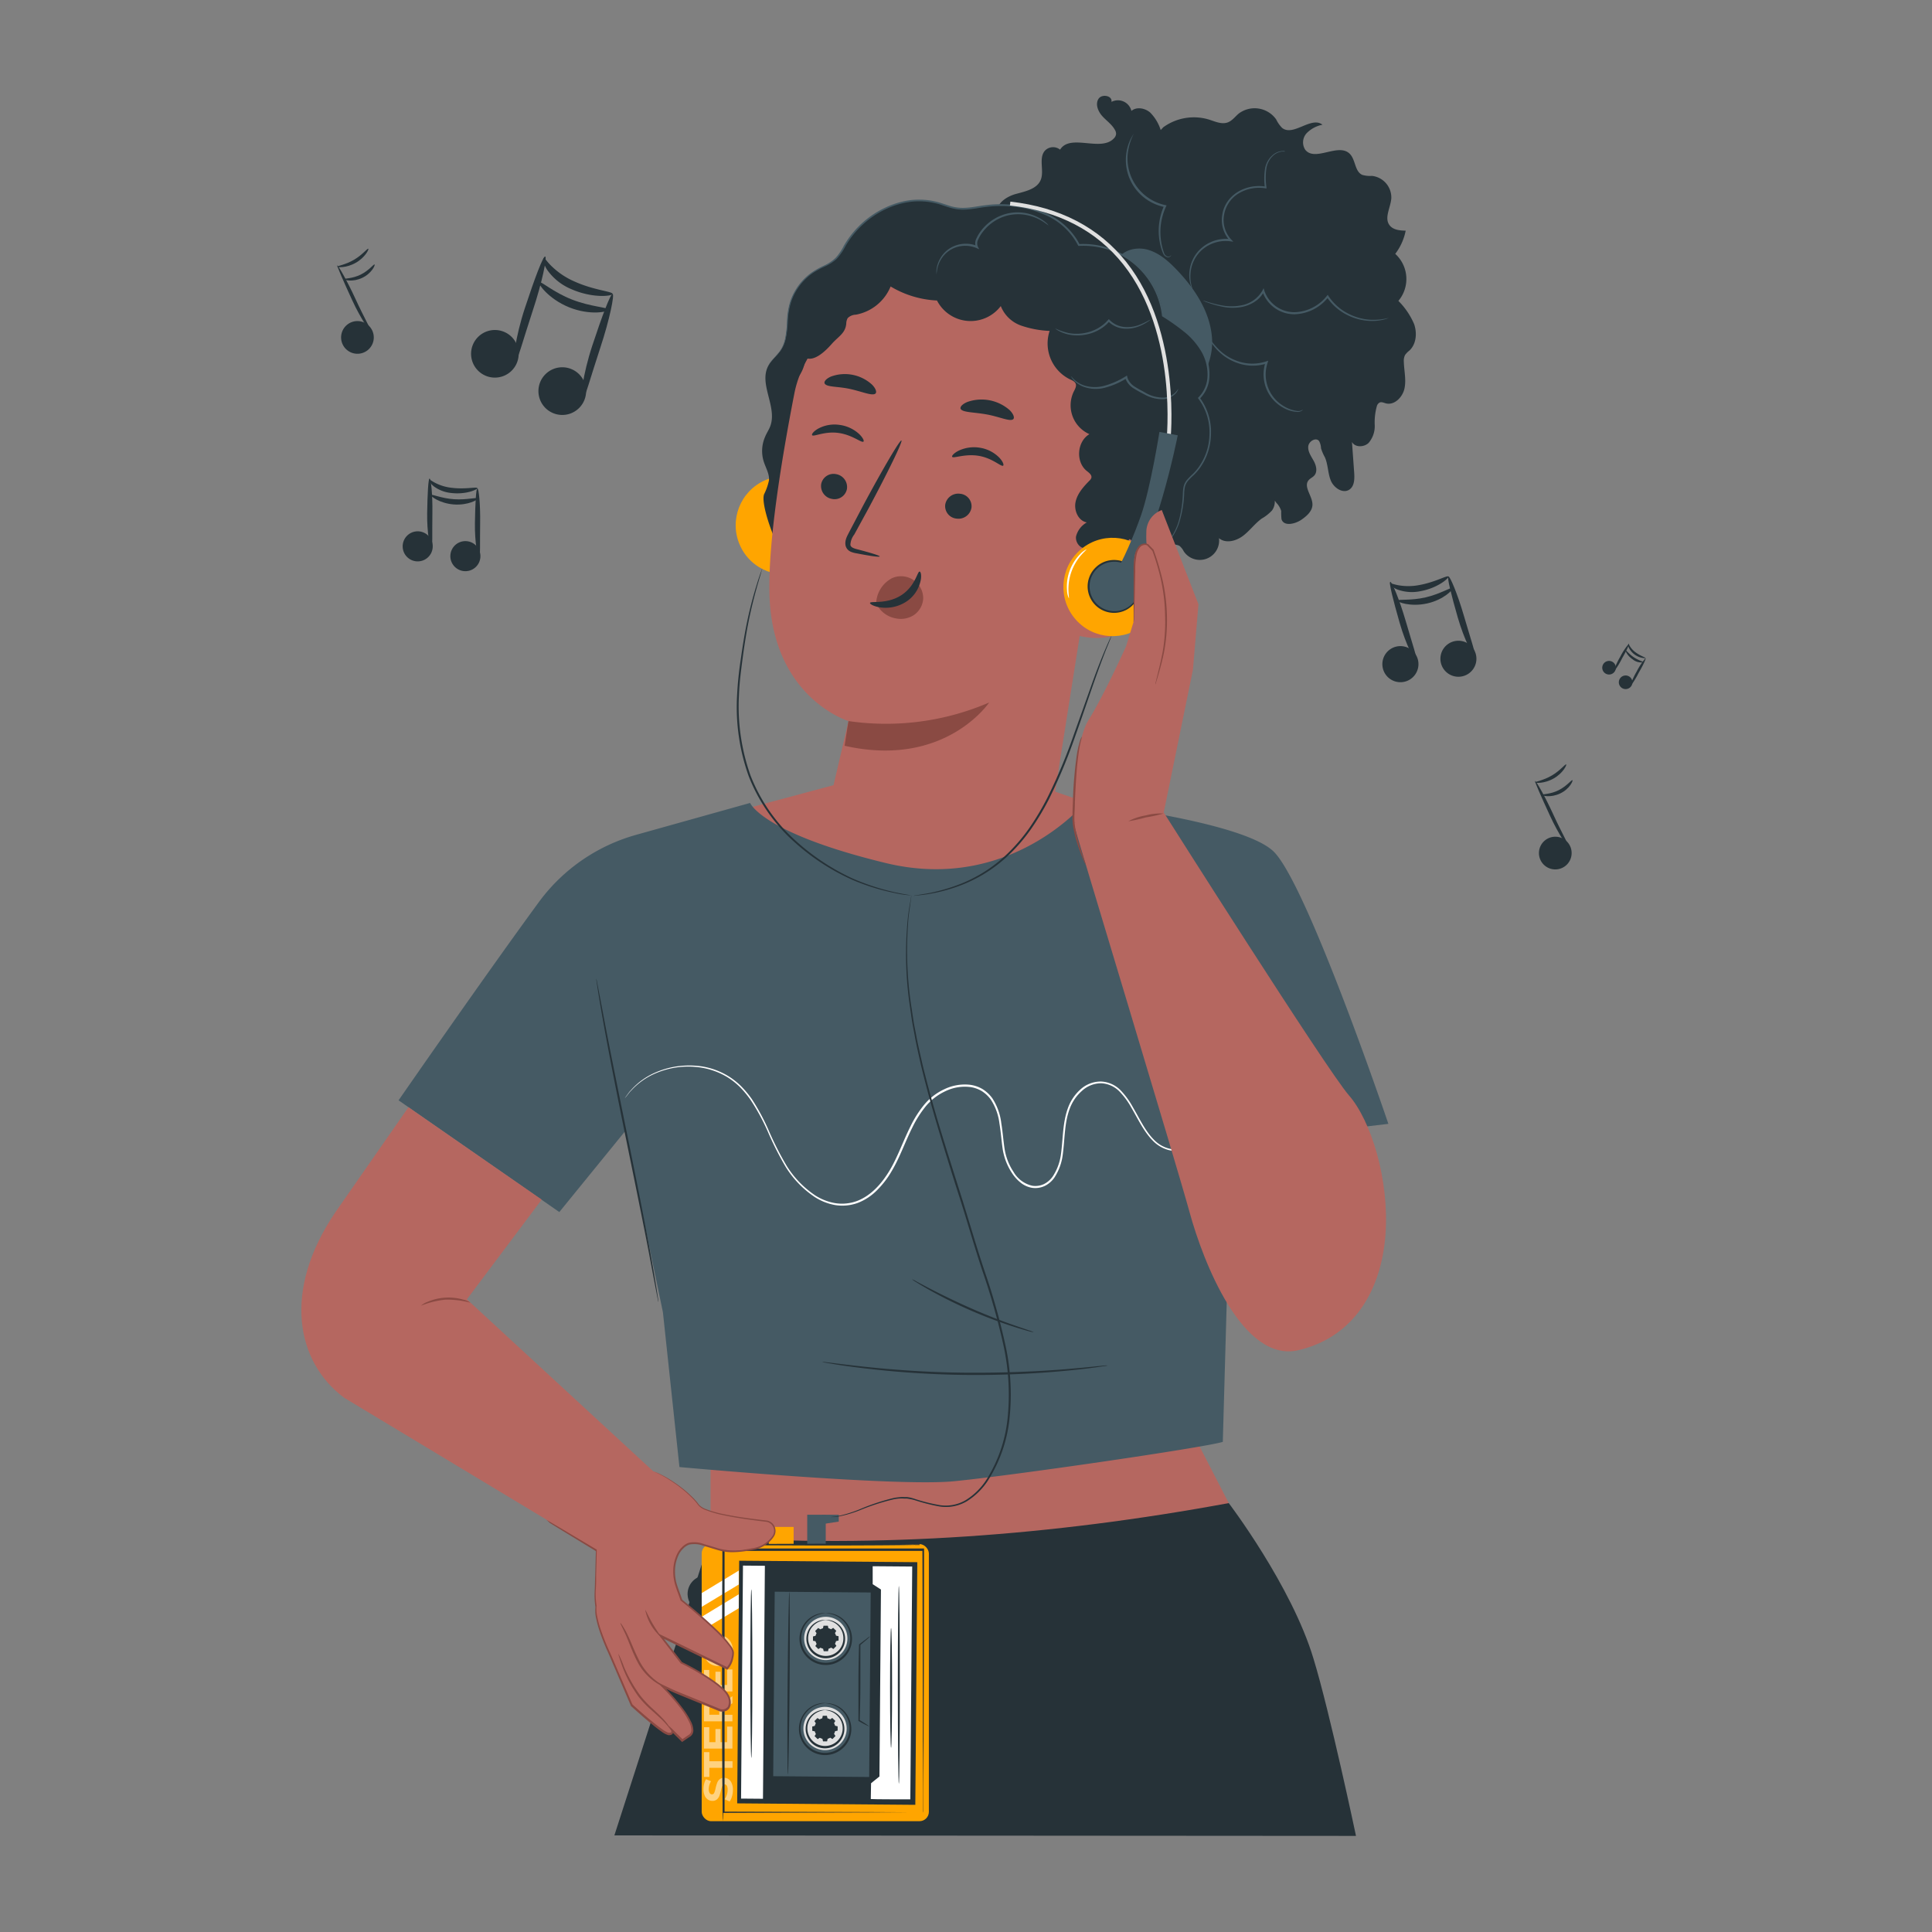 <svg xmlns="http://www.w3.org/2000/svg" viewBox="0 0 500 500"><rect x="0" y="0" width="500" height="500" fill="#808080" stroke="none"/><g id="freepik--musical-notes--inject-17"><path d="M96.73,87.55a4.23,4.23,0,1,1-4-4.45A4.24,4.24,0,0,1,96.73,87.55Z" style="fill:#263238"></path><path d="M96.19,86.11c-.21.15-2.78-3.5-5.06-8.45s-4-8.92-3.85-9,2.44,3.72,4.69,8.64S96.4,86,96.19,86.11Z" style="fill:#263238"></path><path d="M95.31,64.38c.23.09-.79,2.24-3.24,3.63s-4.82,1.21-4.78,1,2.11-.49,4.31-1.77S95.08,64.22,95.31,64.38Z" style="fill:#263238"></path><path d="M96.93,68.45c.25.07-.68,2.26-3.17,3.45s-4.77.57-4.67.34,2.09-.1,4.27-1.18S96.7,68.31,96.93,68.45Z" style="fill:#263238"></path><path d="M406.73,221a4.23,4.23,0,1,1-4-4.45A4.21,4.21,0,0,1,406.73,221Z" style="fill:#263238"></path><path d="M406.2,219.57c-.22.14-2.78-3.5-5.06-8.45s-4.05-8.93-3.85-9,2.44,3.71,4.69,8.64S406.41,219.43,406.2,219.57Z" style="fill:#263238"></path><path d="M405.32,197.83c.23.09-.79,2.25-3.24,3.64s-4.82,1.2-4.78,1,2.11-.48,4.31-1.77S405.09,197.68,405.32,197.83Z" style="fill:#263238"></path><path d="M406.94,201.91c.24.06-.68,2.26-3.17,3.44s-4.77.58-4.67.35,2.09-.1,4.26-1.19S406.71,201.76,406.94,201.91Z" style="fill:#263238"></path><path d="M132.35,96a6.16,6.16,0,1,1,.16-8.71A6.17,6.17,0,0,1,132.35,96Z" style="fill:#263238"></path><path d="M133.21,93.88c-.59-.09.14-6.59,2.63-14.15s4.71-13.48,5.25-13.35-.73,6.51-3.21,14S133.79,94,133.21,93.88Z" style="fill:#263238"></path><path d="M158.54,76.08c.06.5-5,1.26-10.73-1.27a14.43,14.43,0,0,1-6.14-4.88c-1.17-1.73-1.18-3.12-.92-3.16s.81,1,2.1,2.21a19.73,19.73,0,0,0,5.85,3.88C153.8,75.16,158.57,75.41,158.54,76.08Z" style="fill:#263238"></path><path d="M149.8,105.66a6.17,6.17,0,1,1,.16-8.72A6.17,6.17,0,0,1,149.8,105.66Z" style="fill:#263238"></path><path d="M150.65,103.59c-.58-.09.15-6.59,2.64-14.16S158,76,158.54,76.08s-.73,6.52-3.21,14S151.24,103.68,150.65,103.59Z" style="fill:#263238"></path><path d="M157.41,80.14c.14.54-4.68,1.59-10.1-.6s-8.22-6.22-7.75-6.52,3.64,2.63,8.54,4.53S157.37,79.51,157.41,80.14Z" style="fill:#263238"></path><path d="M367,172.82a4.67,4.67,0,1,1-3.63-5.51A4.66,4.66,0,0,1,367,172.82Z" style="fill:#263238"></path><path d="M366.62,171.16c-.41.2-2.73-4.18-4.4-10s-2.82-10.43-2.43-10.58,2.33,4.38,4,10.12S367,171,366.62,171.16Z" style="fill:#263238"></path><path d="M374.84,149.22c.25.28-2.6,2.94-7.24,3.78a10.9,10.9,0,0,1-5.92-.42c-1.47-.58-2.07-1.44-1.93-1.58s.91.25,2.26.48a14.82,14.82,0,0,0,5.3-.07C371.48,150.67,374.57,148.79,374.84,149.22Z" style="fill:#263238"></path><path d="M382,171.43a4.66,4.66,0,1,1-3.62-5.51A4.66,4.66,0,0,1,382,171.43Z" style="fill:#263238"></path><path d="M381.66,169.77c-.4.2-2.72-4.18-4.4-10s-2.81-10.43-2.42-10.58,2.33,4.38,4,10.12S382.07,169.58,381.66,169.77Z" style="fill:#263238"></path><path d="M375.87,152.24c.31.28-2.25,3-6.57,3.94s-7.79-.38-7.62-.77,3.39.09,7.27-.81S375.57,151.86,375.87,152.24Z" style="fill:#263238"></path><path d="M417.35,174.3a1.76,1.76,0,1,1,.57-2.42A1.76,1.76,0,0,1,417.35,174.3Z" style="fill:#263238"></path><path d="M417.71,173.78c-.16-.06.44-1.83,1.6-3.8a16.77,16.77,0,0,1,2.27-3.41c.16.08-.6,1.78-1.74,3.72A22.69,22.69,0,0,1,417.71,173.78Z" style="fill:#263238"></path><path d="M425.87,170.34a4.91,4.91,0,0,1-4.34-2.74c-.22-.55-.14-.94-.07-.94s.17.32.46.75a5.56,5.56,0,0,0,1.39,1.43C424.6,169.79,425.92,170.15,425.87,170.34Z" style="fill:#263238"></path><path d="M421.64,178.07a1.76,1.76,0,1,1,.57-2.42A1.77,1.77,0,0,1,421.64,178.07Z" style="fill:#263238"></path><path d="M422,177.55c-.16-.06.44-1.84,1.59-3.8a16.56,16.56,0,0,1,2.28-3.41c.16.08-.6,1.78-1.75,3.72A23.79,23.79,0,0,1,422,177.55Z" style="fill:#263238"></path><path d="M425.31,171.4a3.5,3.5,0,0,1-2.79-.77c-1.39-.93-1.92-2.24-1.77-2.29s.86.95,2.11,1.78S425.33,171.23,425.31,171.4Z" style="fill:#263238"></path><path d="M111.52,143.25A3.89,3.89,0,1,1,110,138,3.89,3.89,0,0,1,111.52,143.25Z" style="fill:#263238"></path><path d="M111.64,141.84c-.37.06-1.16-4-1.09-9s.29-9,.63-9,.8,4.06.72,9S112,141.79,111.64,141.84Z" style="fill:#263238"></path><path d="M123.53,126.33c.13.29-2.79,1.71-6.7,1.26a9,9,0,0,1-4.62-1.77c-1-.82-1.3-1.65-1.16-1.73s.67.43,1.69.93a12.16,12.16,0,0,0,4.25,1.23C120.5,126.68,123.42,125.92,123.53,126.33Z" style="fill:#263238"></path><path d="M123.86,145.79a3.89,3.89,0,1,1-1.55-5.27A3.89,3.89,0,0,1,123.86,145.79Z" style="fill:#263238"></path><path d="M124,144.39c-.37.06-1.16-4-1.09-9s.29-9,.64-9,.79,4.06.71,9S124.35,144.33,124,144.39Z" style="fill:#263238"></path><path d="M123.62,129c.18.3-2.52,1.84-6.2,1.55s-6.12-2.19-5.9-2.46,2.69.89,6,1.11S123.47,128.62,123.62,129Z" style="fill:#263238"></path></g><g id="freepik--Character--inject-17"><circle cx="203.13" cy="135.93" r="12.73" transform="translate(-37.54 93.29) rotate(-23.74)" style="fill:#FFA500"></circle><path d="M301.05,32.94a13.49,13.49,0,0,1,11.82-2c1.6.51,3.31,1.32,4.89.73,1.13-.43,1.88-1.48,2.8-2.26a6.83,6.83,0,0,1,9.71,1.49,8.15,8.15,0,0,0,1.56,2.22c2.91,2.26,7.54-3.13,10.43-.84a7.81,7.81,0,0,0-4.08,2.17,3.5,3.5,0,0,0-.38,4.31c2.53,3.18,8.53-1.83,11.47,1,1.59,1.51,1.29,4.62,3.29,5.5a7.26,7.26,0,0,0,2.51.26,5.63,5.63,0,0,1,5,5.81c-.19,2.43-1.92,5.12-.42,7,.93,1.19,2.64,1.33,4.14,1.37a14.51,14.51,0,0,1-2.7,6,8.79,8.79,0,0,1,.81,12.17,19,19,0,0,1,4.07,6c.8,2.3.58,5.14-1.18,6.82a5.89,5.89,0,0,0-1.16,1.18,3.36,3.36,0,0,0-.32,1.75c.06,2.31.65,4.65.17,6.91s-2.62,4.45-4.85,3.85c-.52-.14-1.07-.42-1.57-.21a1.5,1.5,0,0,0-.73.93,15.6,15.6,0,0,0-.55,4.93,6.67,6.67,0,0,1-1.59,4.6c-1.2,1.15-3.51,1.21-4.3-.25l.57,7.94c.11,1.58.09,3.45-1.2,4.36-1.7,1.19-4.09-.42-4.86-2.34s-.69-4.11-1.52-6a11.86,11.86,0,0,1-1-2.32,4.18,4.18,0,0,0-.52-1.91c-.87-1-2.69.12-2.79,1.46s.76,2.52,1.41,3.7,1.05,2.76.17,3.78c-.42.49-1.08.74-1.49,1.24-1.42,1.73,1.07,4.12,1,6.36-.05,1.66-1.49,2.91-2.85,3.85-1.67,1.15-4.6,1.79-5.16-.15a16.32,16.32,0,0,1-.07-2.1,5.14,5.14,0,0,0-1.24-2.1,10.49,10.49,0,0,1-2.15-5.64c1.3,2.37,2.58,5.43,1,7.6a11.16,11.16,0,0,1-2.66,2.1c-1.8,1.3-3.11,3.18-4.9,4.51s-4.44,2-6.16.56a5,5,0,0,1-9.12,3.4,4.32,4.32,0,0,0-1.13-1.43,3.59,3.59,0,0,0-1.93-.3,10.82,10.82,0,0,1-9.56-6l2.08-.33c-3.75-1.19-7.65-2.47-10.45-5.24s-4.08-7.49-1.79-10.69c1-1.38,2.66-2.69,2.31-4.36-.23-1.15-1.35-1.87-2.38-2.45l-12.82-7.29c-2.08-1.18-4.26-2.46-5.4-4.56s-.72-5.24,1.47-6.18a12.71,12.71,0,0,0-3.82-6c-2-1.78-4.57-2.87-6.68-4.55s-3.83-4.35-3.18-7,4.67-4,6.15-1.75c.35-4.06-6.71-5.59-6.61-9.67.09-3.31,4.51-4.23,7.07-6.32-.23-1.2-1.24-2.12-1.51-3.31-.56-2.49,2.27-4.38,4.73-5.05s5.44-1.27,6.43-3.62-.63-5.64,1.11-7.6a2.9,2.9,0,0,1,3.91-.25c2.65-4.28,10.69.75,14-3a1.77,1.77,0,0,0,.49-1.06,1.88,1.88,0,0,0-.27-1c-.77-1.45-2.2-2.4-3.29-3.61s-1.87-3.06-1-4.46,3.69-.83,3.36.77a3.6,3.6,0,0,1,5.17,2.33c1.35-1.14,3.52-.73,4.86.43a11.37,11.37,0,0,1,2.72,4.52" style="fill:#263238"></path><path d="M313.68,87.71c-.39-6.85-4.44-13-9.2-17.95-2-2.08-4.23-4.07-7-5s-6.1-.39-7.91,1.85l-.35,4.8c-1.78,7.45,3.05,14.7,4.72,22.17.73,3.25,1.14,7.08,4,8.85a7.09,7.09,0,0,0,5.06.75C309.75,102,314.08,94.57,313.68,87.71Z" style="fill:#455a64"></path><path d="M308.92,122.69a15.37,15.37,0,0,0,1.39-19.64c3.27-3.1,3-8.63.7-12.48s-6.26-6.43-10-8.87c-.78-10.53-11.24-19.33-21.74-18.31-4.2-8.53-15.3-11.34-24.71-10-2.3.33-4.62.85-6.92.52a40.85,40.85,0,0,1-4.91-1.4c-9-2.53-19.05,2.65-23.84,10.7a16.9,16.9,0,0,1-2.52,3.7c-1.4,1.37-3.34,2-5.05,3A14.83,14.83,0,0,0,204.13,80c-.66,3.55-.06,7.5-2,10.53-1,1.52-2.53,2.64-3.35,4.25-2.39,4.66,2.34,10.44.61,15.39-.35,1-1,1.91-1.39,2.89a9.14,9.14,0,0,0-.34,6.41c.51,1.61,1.49,3.15,1.35,4.84a14.8,14.8,0,0,1-1.27,3.61c-1.05,2.95,3.86,15.59,6.25,17.62l78.39,11.77a14.8,14.8,0,0,0,13.13-11,5.51,5.51,0,0,1,1.14-2.79,6.3,6.3,0,0,1,2.34-1.09c5.43-2,7-8.85,7.3-14.63a6.9,6.9,0,0,1,.38-2.4A8.74,8.74,0,0,1,308.92,122.69Z" style="fill:#263238"></path><path d="M286.53,119.65c2.19-13.86-4.27-31.05-17.11-39.79-8.09-5.51-14.87-6.5-19.37-7.67A32.1,32.1,0,0,0,231,73.46c-4.47.4-22.37,12.68-25.41,28.32-3.39,17.37-6.83,38.71-6.46,52.05.75,26.82,20.46,32.78,20.46,32.78s-4.2,18-4.2,18l56.64,6.8Z" style="fill:#b56760"></path><path d="M238.92,155a5.62,5.62,0,0,0-1.27-3.74,5.72,5.72,0,0,0-6.73-1.66,7.66,7.66,0,0,0-4.17,6.53h0a6.93,6.93,0,0,0,4.36,3.74,7.41,7.41,0,0,0,.91.2,6.24,6.24,0,0,0,4.44-.86A5.57,5.57,0,0,0,238.92,155Z" style="fill:#8a4a43"></path><path d="M212.52,125.29a3.39,3.39,0,0,0,2.8,3.83,3.25,3.25,0,0,0,3.87-2.59,3.39,3.39,0,0,0-2.8-3.82A3.25,3.25,0,0,0,212.52,125.29Z" style="fill:#263238"></path><path d="M210.18,112.63c.36.49,3.16-1.07,6.78-.59s6,2.65,6.5,2.25c.22-.17-.1-1-1.15-2a9.28,9.28,0,0,0-5.13-2.34,8.88,8.88,0,0,0-5.47,1C210.48,111.66,210,112.4,210.18,112.63Z" style="fill:#263238"></path><path d="M227.67,144c0-.21-2.16-.89-5.75-1.83-.92-.22-1.77-.52-1.84-1.17a4.7,4.7,0,0,1,1-2.66l3.66-6.7c5.11-9.54,8.94-17.44,8.55-17.64s-4.84,7.37-9.95,16.91l-3.55,6.75c-.49,1-1.24,2.12-.95,3.57a2.35,2.35,0,0,0,1.34,1.56,6.35,6.35,0,0,0,1.55.42C225.35,143.92,227.63,144.23,227.67,144Z" style="fill:#263238"></path><path d="M219.58,186.61a67.44,67.44,0,0,0,36.41-4.8S244.56,198.9,218.58,193Z" style="fill:#8a4a43"></path><path d="M238,147.92c-.58-.11-1.1,3.83-4.84,6.18s-7.86,1.38-8,1.93c-.09.24.83.88,2.6,1.16a9.85,9.85,0,0,0,6.62-1.38,8.59,8.59,0,0,0,3.8-5.22C238.6,149,238.29,147.94,238,147.92Z" style="fill:#263238"></path><path d="M213.41,99.23c.5,1,3.35.73,6.56,1.43s5.79,1.89,6.6,1.19c.37-.35.13-1.26-.88-2.3a10.41,10.41,0,0,0-10.6-2.11C213.77,98,213.2,98.77,213.41,99.23Z" style="fill:#263238"></path><path d="M251.42,131.38a3.41,3.41,0,0,1-3.8,2.84,3.25,3.25,0,0,1-3-3.6,3.41,3.41,0,0,1,3.8-2.84A3.25,3.25,0,0,1,251.42,131.38Z" style="fill:#263238"></path><path d="M259.61,120.51c-.49.37-2.71-1.94-6.32-2.54s-6.56.76-6.87.25c-.16-.22.4-.94,1.69-1.59a9.34,9.34,0,0,1,5.59-.74,9,9,0,0,1,4.94,2.57C259.6,119.49,259.85,120.35,259.61,120.51Z" style="fill:#263238"></path><path d="M262.22,108.49c-.85.69-3.49-.62-6.83-1.23s-6.27-.49-6.78-1.45c-.21-.47.37-1.21,1.74-1.78a11,11,0,0,1,11,2.16C262.35,107.23,262.6,108.14,262.22,108.49Z" style="fill:#263238"></path><path d="M278.94,144c.26-2,3.12-6.28,5.09-6.33,5.27-.13,14.52,1.49,12.9,14.61-2.22,17.93-19.76,12-19.73,11.49S278,150.73,278.94,144Z" style="fill:#b56760"></path><path d="M283,157.81c.08,0,.28.26.78.57a3.12,3.12,0,0,0,2.33.33c2-.46,3.94-3.27,4.43-6.49a10.34,10.34,0,0,0-.32-4.58,3.64,3.64,0,0,0-2.06-2.69,1.59,1.59,0,0,0-1.94.63c-.31.47-.24.84-.34.86s-.34-.34-.11-1.07a2,2,0,0,1,.85-1,2.36,2.36,0,0,1,1.78-.25,4.44,4.44,0,0,1,2.92,3.19,10.71,10.71,0,0,1,.47,5.13c-.56,3.6-2.83,6.75-5.52,7.18a3.4,3.4,0,0,1-2.8-.83C282.93,158.25,282.89,157.84,283,157.81Z" style="fill:#8a4a43"></path><path d="M201.45,101.49c3.92-1.79,6.63-4.57,7-8.86,2.31,1,5.15-1.74,6.82-3.64s3.52-2.71,3.74-5.23a3,3,0,0,1,.37-1.43,3.11,3.11,0,0,1,2.11-.89,12.07,12.07,0,0,0,9-7.3,25.64,25.64,0,0,0,12,3.63A9.79,9.79,0,0,0,259,79.21a8.78,8.78,0,0,0,5.26,5.05,25.84,25.84,0,0,0,7.38,1.38,10.35,10.35,0,0,0,5.24,12.52c.61.27,1.32.57,1.53,1.2s-.2,1.35-.53,2a8.16,8.16,0,0,0,4.06,11c-3.22,1.89-3.61,7.18-.69,9.52.6.47,1.39,1.06,1.19,1.8a1.72,1.72,0,0,1-.49.71c-1.57,1.6-3.15,3.36-3.6,5.55s.72,4.87,2.92,5.26a5.77,5.77,0,0,0-2.79,3.62c-.23,1.56,1.14,3.35,2.66,3,.65-.16,9.8-.75,10.26-1.23,6-6.21.59-14.65,1.21-23.25A56,56,0,0,0,288,92.08a41.08,41.08,0,0,0-5.23-9.47,54.54,54.54,0,0,0-8.9-8.54c-4.16-3.41-8.44-6.83-13.47-8.73C251,61.79,240.52,64,231,67a42.41,42.41,0,0,0-10.48,4.46,38.53,38.53,0,0,0-9.6,9.63c-3.94,5.28-7.4,11.08-8.88,17.49" style="fill:#263238"></path><path d="M198.76,94.76A6.67,6.67,0,0,1,200,93c.45-.54,1.08-1.16,1.71-2a8.43,8.43,0,0,0,1.44-3.21,25.85,25.85,0,0,0,.51-4.44,20,20,0,0,1,.84-5.3,15.16,15.16,0,0,1,3.1-5.33,14.91,14.91,0,0,1,2.54-2.25,22.79,22.79,0,0,1,3.11-1.73,11,11,0,0,0,3-2,14.47,14.47,0,0,0,2.14-3.14,24.28,24.28,0,0,1,12.91-10.77,21.35,21.35,0,0,1,4.53-1.06,20.16,20.16,0,0,1,4.78.09,22,22,0,0,1,2.38.52c.79.23,1.56.5,2.33.74a11.41,11.41,0,0,0,4.78.64c1.65-.1,3.3-.47,5-.66a30.87,30.87,0,0,1,5.19-.23,31.38,31.38,0,0,1,5.26.65,27.4,27.4,0,0,1,5.13,1.66,17.8,17.8,0,0,1,8.22,7.14l.55,1-.27-.15a21,21,0,0,1,22,18.56l-.12-.2A59,59,0,0,1,307,85.63a19,19,0,0,1,4.52,5.26A12.46,12.46,0,0,1,313,97.38a8.53,8.53,0,0,1-2.51,5.83l0-.3a14.88,14.88,0,0,1,2.9,9.74,15.32,15.32,0,0,1-3,8.66,14.71,14.71,0,0,1-1.42,1.61,19.74,19.74,0,0,0-1.45,1.44,4,4,0,0,0-.87,1.67,10.57,10.57,0,0,0-.19,1.86,29.39,29.39,0,0,1-1.1,6.78,14.44,14.44,0,0,1-2.44,4.94,8.9,8.9,0,0,1-3.17,2.53c-1,.49-1.86.62-2.36.89a4.08,4.08,0,0,0-.72.45,2.17,2.17,0,0,1,.69-.51c.5-.3,1.35-.45,2.33-.95a8.84,8.84,0,0,0,3.07-2.54,14.38,14.38,0,0,0,2.36-4.89,30,30,0,0,0,1-6.71,10.87,10.87,0,0,1,.19-1.93,4.23,4.23,0,0,1,.93-1.81,18.4,18.4,0,0,1,1.46-1.47,14.05,14.05,0,0,0,1.38-1.59,14.94,14.94,0,0,0,2.92-8.44,14.5,14.5,0,0,0-2.85-9.45L310,103l.14-.14a8.07,8.07,0,0,0,2.36-5.52A11.89,11.89,0,0,0,311,91.13,18.48,18.48,0,0,0,306.62,86a56.51,56.51,0,0,0-5.79-4.1l-.11-.07v-.13a20.44,20.44,0,0,0-21.46-18.06l-.17,0-.1-.17c-.17-.31-.35-.62-.53-.93a17.28,17.28,0,0,0-8-6.93,27.92,27.92,0,0,0-5-1.63,31.1,31.1,0,0,0-10.28-.42c-1.68.19-3.34.56-5,.66a12,12,0,0,1-2.54-.07,15.26,15.26,0,0,1-2.44-.6c-.78-.25-1.54-.52-2.31-.75a23.39,23.39,0,0,0-2.32-.5,19.07,19.07,0,0,0-4.65-.1,20.91,20.91,0,0,0-4.42,1,23.77,23.77,0,0,0-12.7,10.53A15,15,0,0,1,216.54,67a11.78,11.78,0,0,1-3.14,2,21.42,21.42,0,0,0-3.07,1.68,14.63,14.63,0,0,0-2.49,2.18,14.78,14.78,0,0,0-3.07,5.2,19.58,19.58,0,0,0-.87,5.22,26.33,26.33,0,0,1-.56,4.47,8.66,8.66,0,0,1-1.52,3.26c-.65.83-1.29,1.44-1.76,2a9.49,9.49,0,0,0-1,1.26C198.85,94.6,198.77,94.77,198.76,94.76Z" style="fill:#455a64"></path><path d="M271.34,58.34s-.43-.33-1.25-.88a12.14,12.14,0,0,0-3.75-1.65,11.43,11.43,0,0,0-6,.07,11.8,11.8,0,0,0-6,4.14,9.75,9.75,0,0,0-1.16,1.91,2.21,2.21,0,0,0-.12,1.9l.35.67-.69-.3a7.47,7.47,0,0,0-5.63-.08A7.23,7.23,0,0,0,243.61,67a7.92,7.92,0,0,0-1.09,2.86c-.12.71-.12,1.11-.16,1.11a.78.78,0,0,1,0-.29,4.22,4.22,0,0,1,0-.85,7.31,7.31,0,0,1,1-3,7.42,7.42,0,0,1,3.6-3.16,7.86,7.86,0,0,1,6,0l-.34.37a2.71,2.71,0,0,1,.09-2.36,10.22,10.22,0,0,1,1.22-2,12.11,12.11,0,0,1,6.3-4.29,11.52,11.52,0,0,1,6.24,0,11.32,11.32,0,0,1,3.77,1.86,7.12,7.12,0,0,1,.87.75C271.27,58.22,271.36,58.33,271.34,58.34Z" style="fill:#455a64"></path><path d="M297.67,82.77a3.25,3.25,0,0,1-.72.55,11.22,11.22,0,0,1-2.21,1.14,8.66,8.66,0,0,1-3.71.6,6.48,6.48,0,0,1-4.27-1.94h.4l-.62.67c-.22.21-.47.41-.7.62A10.89,10.89,0,0,1,281,86.59a11.21,11.21,0,0,1-4.34,0,9.87,9.87,0,0,1-2.73-1,3.78,3.78,0,0,1-.87-.62,15.82,15.82,0,0,0,3.67,1.26,11.57,11.57,0,0,0,4.17-.08,10.84,10.84,0,0,0,4.6-2.12c.23-.2.46-.39.67-.59l.59-.63.21-.22.2.22a6.09,6.09,0,0,0,3.91,1.82,8.68,8.68,0,0,0,3.55-.46C296.57,83.44,297.62,82.68,297.67,82.77Z" style="fill:#455a64"></path><path d="M304.92,100.63s0,.12-.09.33a3.09,3.09,0,0,1-.51.81,4.87,4.87,0,0,1-3.14,1.54,9.3,9.3,0,0,1-5-1.24,30.45,30.45,0,0,1-2.68-1.49A5,5,0,0,1,291.28,98l-.07-.31.41.19a20.8,20.8,0,0,1-5.74,2.48,9.23,9.23,0,0,1-5.1-.15,6.71,6.71,0,0,1-2.91-1.82,3.65,3.65,0,0,1-.56-.75.87.87,0,0,1-.14-.3s.28.36.85.9a6.94,6.94,0,0,0,2.87,1.61,9.22,9.22,0,0,0,4.88,0,20.89,20.89,0,0,0,5.57-2.46l.32-.19.09.37.06.26a4.49,4.49,0,0,0,1.95,2.29c.85.56,1.76,1,2.6,1.48a9.09,9.09,0,0,0,4.78,1.3,4.81,4.81,0,0,0,3-1.29A7.22,7.22,0,0,0,304.92,100.63Z" style="fill:#455a64"></path><path d="M332.6,39.23s-.31,0-.87,0a4.17,4.17,0,0,0-2.17,1,5.67,5.67,0,0,0-1.8,3.25,16.55,16.55,0,0,0,0,5l0,.3-.3-.05a10.23,10.23,0,0,0-6.44,1.07,8,8,0,0,0-4.23,5.82A7.4,7.4,0,0,0,318.65,62l.54.55-.76-.1a9.3,9.3,0,0,0-7.19,2.08,8.93,8.93,0,0,0-3,5.19,9.7,9.7,0,0,0,.08,4c.22.93.44,1.4.4,1.42a1.29,1.29,0,0,1-.19-.34,6,6,0,0,1-.38-1,9.32,9.32,0,0,1-.24-4.14A9.21,9.21,0,0,1,311,64.14a9.71,9.71,0,0,1,7.55-2.25l-.22.44a7.89,7.89,0,0,1-2-6.77,8.16,8.16,0,0,1,1.57-3.71,9.16,9.16,0,0,1,2.95-2.48,10.62,10.62,0,0,1,6.77-1.06l-.27.25a16.91,16.91,0,0,1,.07-5.1,5.86,5.86,0,0,1,2-3.37,4.13,4.13,0,0,1,2.33-1,3,3,0,0,1,.66,0A.66.66,0,0,1,332.6,39.23Z" style="fill:#455a64"></path><path d="M359.41,82.28s-.1.06-.32.14-.52.19-.95.29a13,13,0,0,1-3.71.34,14.3,14.3,0,0,1-5.54-1.42,13.7,13.7,0,0,1-5.51-4.76l.41,0a11.51,11.51,0,0,1-8.8,4.46,8.73,8.73,0,0,1-8.29-5.93l.47,0a7.27,7.27,0,0,1-2.56,2.76,9.71,9.71,0,0,1-3.16,1.27,13.15,13.15,0,0,1-5.52-.15,26,26,0,0,1-3.45-1,7.74,7.74,0,0,1-1.18-.49,7.94,7.94,0,0,1,1.23.34A33.09,33.09,0,0,0,316,79a13.34,13.34,0,0,0,5.37,0,7.85,7.85,0,0,0,5.36-3.84l.29-.58.18.62A8.22,8.22,0,0,0,335,80.8a11,11,0,0,0,8.39-4.23l.22-.27.19.29a13.37,13.37,0,0,0,5.28,4.65,14.41,14.41,0,0,0,5.37,1.5A16.67,16.67,0,0,0,359.41,82.28Z" style="fill:#455a64"></path><path d="M337.15,106s0,.14-.25.3a1.83,1.83,0,0,1-1.08.31,8.25,8.25,0,0,1-3.87-1.18A9.75,9.75,0,0,1,327.9,101a10.06,10.06,0,0,1-.37-7.3v0l.35.35a11.78,11.78,0,0,1-7.31,0A13.1,13.1,0,0,1,315.45,91a14.85,14.85,0,0,1-2.5-3.15,5.49,5.49,0,0,1-.63-1.33,21.69,21.69,0,0,0,3.39,4.2,13,13,0,0,0,5,2.87,11.41,11.41,0,0,0,7-.07l.51-.18-.16.53,0,0a9.5,9.5,0,0,0,4.11,11.2,8.77,8.77,0,0,0,3.67,1.3A1.87,1.87,0,0,0,337.15,106Z" style="fill:#455a64"></path><path d="M293.37,34.69a15.35,15.35,0,0,0-1.54,5.39,12.37,12.37,0,0,0,9.75,13l.33.07-.14.3a15.83,15.83,0,0,0-1.43,5.69,16.24,16.24,0,0,0,.42,4.68,12.91,12.91,0,0,0,.52,1.7,1.34,1.34,0,0,0,.85.85.9.9,0,0,0,.75-.12c.14-.11.18-.21.2-.2s0,.12-.14.27a.94.94,0,0,1-.84.23,1.52,1.52,0,0,1-1.06-.91,10.53,10.53,0,0,1-.61-1.73,15.85,15.85,0,0,1-.55-4.79,16.07,16.07,0,0,1,1.4-5.9l.19.38A12.67,12.67,0,0,1,297.34,52a12.38,12.38,0,0,1-5.9-11.92,12.33,12.33,0,0,1,1.12-4,11.36,11.36,0,0,1,.56-1C293.27,34.79,293.35,34.68,293.37,34.69Z" style="fill:#455a64"></path><path d="M308,369.59,318,389s-30,23.84-60.67,23.84-73.44-15.07-73.44-15.07V372.51Z" style="fill:#b56760"></path><path d="M267.62,203l20.64,7.12s-25.72,23.27-44.59,23-45.07-9.08-49.24-15.07-3.87-8.11-3.87-8.11l26.12-7Z" style="fill:#b56760"></path><path d="M350.93,475.13s-6.7-31.79-11-45.87C334.27,410.39,318,389,318,389c-46,8.5-90.77,11.62-134.11,8.77L159,475Z" style="fill:#263238"></path><path d="M187.53,412.51a4.79,4.79,0,1,1-4.79-4.79A4.78,4.78,0,0,1,187.53,412.51Z" style="fill:#263238"></path><path d="M187.53,424.47a4.79,4.79,0,1,1-4.79-4.79A4.79,4.79,0,0,1,187.53,424.47Z" style="fill:#263238"></path><rect x="181.6" y="399.61" width="58.79" height="71.71" rx="2.42" style="fill:#FFA500"></rect><rect x="182.68" y="412.42" width="62.8" height="46.1" transform="translate(-223.12 646) rotate(-89.53)" style="fill:#263238"></rect><path d="M225.36,465.59c.37.09,10.23.08,10.23.08l.49-60.25-10.23-.08,0,4.65,2.14,1.38-.39,48.38-2.17,1.75Z" style="fill:#fff"></path><rect x="164.71" y="432.48" width="60.3" height="5.67" transform="translate(-242.03 626.63) rotate(-89.53)" style="fill:#fff"></rect><rect x="188.83" y="423.46" width="47.75" height="24.84" transform="translate(-224.89 645.03) rotate(-89.53)" style="fill:#455a64"></rect><path d="M213.56,441.74a5.6,5.6,0,1,1-5.64,5.56A5.6,5.6,0,0,1,213.56,441.74Z" style="fill:#e0e0e0"></path><path d="M211.15,448.74a2.64,2.64,0,0,1-.28-.67l-.66-.14v-1.11l.66-.16a2.77,2.77,0,0,1,.27-.67l-.37-.57.78-.79.58.35a2.73,2.73,0,0,1,.66-.28l.15-.66H214l.16.66a2.25,2.25,0,0,1,.67.27l.56-.37.8.78-.35.57a3,3,0,0,1,.28.67l.66.15v1.11l-.66.15a2.84,2.84,0,0,1-.27.68l.37.56-.78.8-.58-.36a2.76,2.76,0,0,1-.66.29l-.15.66H213l-.16-.66a2.77,2.77,0,0,1-.67-.27l-.56.36-.8-.78.35-.57Z" style="fill:#263238"></path><path d="M213.57,440.77c0,.05-.59,0-1.59.29a6.6,6.6,0,0,0-3.52,2.37,6.4,6.4,0,0,0-.91,6,6.18,6.18,0,0,0,2.19,2.95,6.29,6.29,0,0,0,7.47.06,6.2,6.2,0,0,0,2.24-2.91,6.4,6.4,0,0,0-.82-6,6.64,6.64,0,0,0-3.48-2.44c-1-.28-1.59-.26-1.58-.31s.14,0,.42,0a4.88,4.88,0,0,1,1.21.15,6.48,6.48,0,0,1,3.72,2.41,6.74,6.74,0,0,1,1,6.42,6.68,6.68,0,0,1-2.39,3.16,6.87,6.87,0,0,1-4,1.3,6.78,6.78,0,0,1-5.29-11,6.57,6.57,0,0,1,3.77-2.35,5.16,5.16,0,0,1,1.21-.13A1.3,1.3,0,0,1,213.57,440.77Z" style="fill:#263238"></path><path d="M213.55,442.55c0,.05-.42,0-1.14.24a4.84,4.84,0,0,0-2.54,1.74,4.57,4.57,0,1,0,7.33.05,4.81,4.81,0,0,0-2.5-1.77c-.72-.21-1.15-.21-1.15-.26s.11,0,.31,0a3.61,3.61,0,0,1,.89.09,4.78,4.78,0,0,1,2.74,1.75,5,5,0,0,1,.74,4.74,5,5,0,0,1-9.46-.08,5,5,0,0,1,.81-4.72,4.85,4.85,0,0,1,2.78-1.71,4.05,4.05,0,0,1,.89-.08C213.45,442.52,213.55,442.53,213.55,442.55Z" style="fill:#263238"></path><path d="M213.75,418.43a5.6,5.6,0,1,1-5.64,5.56A5.6,5.6,0,0,1,213.75,418.43Z" style="fill:#e0e0e0"></path><path d="M211.34,425.43a2.8,2.8,0,0,1-.28-.67l-.66-.14v-1.11l.66-.16a2.77,2.77,0,0,1,.27-.67l-.37-.57.78-.79.58.35a2.73,2.73,0,0,1,.66-.28l.15-.66h1.11l.15.65a2.51,2.51,0,0,1,.68.28l.56-.37.8.78-.35.57a2.8,2.8,0,0,1,.28.67l.66.14v1.12l-.66.15a2.84,2.84,0,0,1-.27.68l.37.56-.78.8-.58-.36a2.67,2.67,0,0,1-.67.29l-.14.65h-1.11l-.16-.65a2.77,2.77,0,0,1-.67-.27l-.56.36L211,426l.35-.57Z" style="fill:#263238"></path><path d="M213.76,417.45c0,.06-.59,0-1.59.3a6.6,6.6,0,0,0-3.52,2.37,6.4,6.4,0,0,0-.91,6,6.18,6.18,0,0,0,2.19,2.95,6.29,6.29,0,0,0,7.47.06,6.2,6.2,0,0,0,2.24-2.91,6.4,6.4,0,0,0-.82-6,6.58,6.58,0,0,0-3.48-2.44c-1-.28-1.59-.26-1.58-.32a1.91,1.91,0,0,1,.42,0,4.88,4.88,0,0,1,1.21.15,6.54,6.54,0,0,1,3.72,2.4,6.76,6.76,0,0,1-1.41,9.59,6.78,6.78,0,0,1-8.08-.07,6.76,6.76,0,0,1-1.26-9.6,6.57,6.57,0,0,1,3.77-2.35,5.16,5.16,0,0,1,1.21-.13Z" style="fill:#263238"></path><path d="M213.74,419.24c0,.05-.42,0-1.14.24a4.81,4.81,0,0,0-2.54,1.73,4.64,4.64,0,0,0-.64,4.34,4.56,4.56,0,0,0,8.55.07,4.64,4.64,0,0,0-.58-4.35,4.75,4.75,0,0,0-2.5-1.77c-.72-.21-1.15-.21-1.15-.26s.11,0,.31,0a4.33,4.33,0,0,1,.89.1,4.78,4.78,0,0,1,2.74,1.75,5,5,0,0,1,.74,4.73,5,5,0,0,1-9.46-.07,5,5,0,0,1,.81-4.72,4.79,4.79,0,0,1,2.78-1.71,3.51,3.51,0,0,1,.89-.08C213.64,419.21,213.74,419.22,213.74,419.24Z" style="fill:#263238"></path><path d="M225.18,423.48s-.21.25-.65.65-1.1.95-1.92,1.63l.06-.13c0,2.36,0,5.81,0,9.65,0,4-.1,7.61-.17,10l-.09-.15a19.51,19.51,0,0,1,2.62,1.71,20.79,20.79,0,0,1-2.78-1.42l-.09,0v-.1c0-2.36,0-6,0-10,0-3.84.09-7.29.16-9.65v-.09l.06-.05c.85-.65,1.54-1.17,2-1.51A3.18,3.18,0,0,1,225.18,423.48Z" style="fill:#263238"></path><path d="M204.28,411.91c.14,0,.17,10.6.07,23.67s-.31,23.68-.45,23.68-.18-10.6-.07-23.68S204.14,411.91,204.28,411.91Z" style="fill:#263238"></path><rect x="208.91" y="392.01" width="4.79" height="7.59" style="fill:#455a64"></rect><polygon points="217.07 393.79 212.71 394.45 212.71 392.01 217.07 392.01 217.07 393.79" style="fill:#455a64"></polygon><g style="opacity:0.5"><path d="M189.44,464.91a4.1,4.1,0,0,1-.61,1.31l-1.29-.58a4,4,0,0,0,.56-1.13,4.21,4.21,0,0,0,.21-1.3,2.12,2.12,0,0,0-.21-1.07.67.67,0,0,0-.58-.35.53.53,0,0,0-.43.21,1.43,1.43,0,0,0-.28.52,8.5,8.5,0,0,0-.23.87c-.14.56-.27,1-.4,1.38a2.35,2.35,0,0,1-.65.92,1.73,1.73,0,0,1-1.17.38,2.09,2.09,0,0,1-1.17-.35,2.36,2.36,0,0,1-.82-1,4.35,4.35,0,0,1-.31-1.71,5.79,5.79,0,0,1,.17-1.38,4.06,4.06,0,0,1,.49-1.18l1.29.53a4.06,4.06,0,0,0-.58,2,2,2,0,0,0,.23,1.06.73.73,0,0,0,.61.34.61.61,0,0,0,.57-.4,6.35,6.35,0,0,0,.36-1.2,10.45,10.45,0,0,1,.4-1.38,2.23,2.23,0,0,1,.63-.92,1.68,1.68,0,0,1,1.17-.38,2,2,0,0,1,1.15.35,2.36,2.36,0,0,1,.82,1.06,4.18,4.18,0,0,1,.31,1.71A6,6,0,0,1,189.44,464.91Z" style="fill:#fff"></path><path d="M183.58,457.51v2.36h-1.39v-6.42h1.39v2.36h6v1.7Z" style="fill:#fff"></path><path d="M188.18,446.84h1.37v5.7h-7.36V447h1.37v3.87h1.6v-3.41h1.32v3.41h1.7Z" style="fill:#fff"></path><path d="M189.55,440.79l-2.05,1.42v1.57h2.05v1.7h-7.36v-3.19a4.06,4.06,0,0,1,.33-1.7,2.47,2.47,0,0,1,.92-1.11,2.53,2.53,0,0,1,3.75,1.13l2.36-1.65Zm-5.64.43a1.81,1.81,0,0,0-.33,1.17v1.39h2.56v-1.39a1.81,1.81,0,0,0-.33-1.17,1.17,1.17,0,0,0-.95-.4A1.16,1.16,0,0,0,183.91,441.22Z" style="fill:#fff"></path><path d="M188.18,432.05h1.37v5.7h-7.36v-5.56h1.37v3.87h1.6v-3.42h1.32v3.42h1.7Z" style="fill:#fff"></path><path d="M189.18,429.22a3.7,3.7,0,0,1-1.36,1.44,3.92,3.92,0,0,1-3.9,0,3.7,3.7,0,0,1-1.36-1.44,4.34,4.34,0,0,1-.5-2.07,4.27,4.27,0,0,1,.5-2.06,3.75,3.75,0,0,1,6.62,0,4.27,4.27,0,0,1,.5,2.06A4.34,4.34,0,0,1,189.18,429.22ZM187.93,426a2.14,2.14,0,0,0-.84-.82,2.45,2.45,0,0,0-1.22-.3,2.48,2.48,0,0,0-1.22.3,2,2,0,0,0-.83.82,2.33,2.33,0,0,0-.3,1.18,2.35,2.35,0,0,0,.3,1.18,2,2,0,0,0,.83.82,2.48,2.48,0,0,0,1.22.3,2.45,2.45,0,0,0,1.22-.3,2.14,2.14,0,0,0,.84-.82,2.35,2.35,0,0,0,.3-1.18A2.33,2.33,0,0,0,187.93,426Z" style="fill:#fff"></path></g><polygon points="181.6 421.99 191.19 416.21 191.19 412.61 181.6 418.43 181.6 421.99" style="fill:#fff"></polygon><polygon points="181.6 415.85 191.19 410.07 191.19 406.47 181.6 412.29 181.6 415.85" style="fill:#fff"></polygon><path d="M187.12,471.3c-.14,0-.26-16-.26-35.83s.12-35.83.26-35.83.26,16,.26,35.83S187.27,471.3,187.12,471.3Z" style="fill:#263238"></path><path d="M238.9,469.12s0-.12,0-.33l0-1c0-.86,0-2.1,0-3.71,0-3.25,0-8-.07-13.94,0-11.95-.06-28.91-.11-49l.23.23-51.69,0h0l.26-.26c0,25.27,0,48.71,0,67.95l-.22-.21,37.51.11,10.47.05,2.76,0c.63,0,1,0,1,0s-.3,0-.91,0l-2.73,0-10.41.05-37.65.11H187v-.21c0-19.24,0-42.68-.05-67.95v-.26h.27l51.69,0h.24v.24c0,20.16-.09,37.17-.12,49.16,0,5.95-.05,10.65-.06,13.89,0,1.58,0,2.81,0,3.66v.93A1.77,1.77,0,0,1,238.9,469.12Z" style="fill:#263238"></path><path d="M232.62,461.69c-.14,0-.26-11.48-.26-25.65s.12-25.65.26-25.65.26,11.48.26,25.65S232.77,461.69,232.62,461.69Z" style="fill:#263238"></path><path d="M230.61,452.36c-.15,0-.26-7-.26-15.54s.11-15.54.26-15.54.26,7,.26,15.54S230.75,452.36,230.61,452.36Z" style="fill:#263238"></path><path d="M194.45,455c-.15,0-.27-9.79-.27-21.86s.12-21.86.27-21.86.26,9.78.26,21.86S194.59,455,194.45,455Z" style="fill:#263238"></path><rect x="198.94" y="395.17" width="6.45" height="4.47" style="fill:#FFA500"></rect><rect x="189.48" y="395.17" width="6.45" height="4.47" style="fill:#FFA500"></rect><path d="M236.42,399.64a1.47,1.47,0,0,1,.39,0l1.18,0v.16c-3.61.11-14.08.18-26.42.18l-19.8-.08-6-.08-1.63-.05a1.92,1.92,0,0,1-.57-.05,2.49,2.49,0,0,1,.57-.05l1.63,0,6-.08,19.8-.08c12.34,0,22.81.07,26.42.18v.16l-1.18,0C236.55,399.67,236.42,399.66,236.42,399.64Z" style="fill:#263238"></path><path d="M359.31,290.85s-20.89-61.63-29.62-70.4c-8-8-48.95-12.65-48.95-12.65s-19.34,23.34-51.47,15.56-35.14-15.56-35.14-15.56l-29.48,8.25a46.87,46.87,0,0,0-25.24,17.47c-14.18,19.36-36.26,51.24-36.26,51.24l41.6,28.92,17.09-21,9.72,46.92,4.28,40.07s55.94,5.14,71,3.68,65.06-8.74,69.62-10.2l2.18-77.46Z" style="fill:#455a64"></path><path d="M212.77,352.47a3.55,3.55,0,0,0,.74.17l2.13.36c1.85.32,4.54.7,7.88,1.1a245.44,245.44,0,0,0,26.17,1.73,247.73,247.73,0,0,0,26.2-1.08c3.35-.32,6-.64,7.9-.91l2.14-.31a6.43,6.43,0,0,0,.74-.14,3.54,3.54,0,0,0-.75,0l-2.15.21c-1.87.2-4.57.46-7.91.74-6.68.55-15.94,1-26.17.91s-19.47-.84-26.13-1.56c-3.33-.36-6-.68-7.89-.93l-2.14-.26A6.81,6.81,0,0,0,212.77,352.47Z" style="fill:#263238"></path><path d="M236,331.06a7.64,7.64,0,0,0,1.12.77c.74.47,1.83,1.12,3.18,1.89a121.11,121.11,0,0,0,10.94,5.43,117.62,117.62,0,0,0,11.42,4.3c1.49.47,2.71.83,3.55,1.05a7.28,7.28,0,0,0,1.33.29,6.39,6.39,0,0,0-1.27-.5l-3.49-1.2c-2.94-1-7-2.54-11.33-4.44s-8.2-3.82-11-5.27l-3.26-1.73A5.3,5.3,0,0,0,236,331.06Z" style="fill:#263238"></path><path d="M335.78,281.45a6.47,6.47,0,0,0-1.63-2.07,8.38,8.38,0,0,0-7.25-1.12,10.23,10.23,0,0,0-4.72,2.64,25.64,25.64,0,0,0-4.05,5.13c-1.29,2-2.52,4.19-4.21,6.31a15.64,15.64,0,0,1-6.8,5.05,8.15,8.15,0,0,1-4.6.26,8.8,8.8,0,0,1-4.16-2.43c-2.34-2.36-3.78-5.5-5.53-8.49a19.83,19.83,0,0,0-3.11-4.25,7.07,7.07,0,0,0-4.75-2.13,7.37,7.37,0,0,0-5,2,11.38,11.38,0,0,0-3.16,4.67c-1.36,3.67-1.22,7.76-1.78,11.86a13.91,13.91,0,0,1-2.18,5.92,6.6,6.6,0,0,1-2.47,2.12,5.75,5.75,0,0,1-3.25.49,6.32,6.32,0,0,1-3-1.35,10.41,10.41,0,0,1-2.22-2.46,15.68,15.68,0,0,1-2.41-6.19c-.33-2.2-.47-4.42-.84-6.62a14.55,14.55,0,0,0-2.22-6.19,8.46,8.46,0,0,0-2.38-2.24,8,8,0,0,0-3.07-1.05,11.57,11.57,0,0,0-6.34,1.1,14.5,14.5,0,0,0-5.08,3.92,28.09,28.09,0,0,0-3.43,5.41c-1.91,3.8-3.26,7.82-5.4,11.39A23.63,23.63,0,0,1,227,308a14.16,14.16,0,0,1-5,3.31,11.7,11.7,0,0,1-5.85.56,14.2,14.2,0,0,1-5.32-2.1,25.54,25.54,0,0,1-7.52-7.82,80.18,80.18,0,0,1-4.58-9.05,55.47,55.47,0,0,0-4.43-8.17,26.55,26.55,0,0,0-2.74-3.33,18.49,18.49,0,0,0-3.19-2.55,18.82,18.82,0,0,0-7-2.57,22.09,22.09,0,0,0-6.51,0,21.61,21.61,0,0,0-5.28,1.53,18.15,18.15,0,0,0-6.18,4.37c-.16.15-.3.3-.43.44l-.33.42-.51.66c-.28.36-.43.53-.43.53s.12-.19.38-.56l.5-.68.32-.43c.13-.14.27-.3.42-.45a17.91,17.91,0,0,1,6.18-4.49,22.22,22.22,0,0,1,5.32-1.59,22.62,22.62,0,0,1,6.6-.08,18.92,18.92,0,0,1,7.12,2.58,18.39,18.39,0,0,1,3.26,2.58,25.68,25.68,0,0,1,2.8,3.37A55.29,55.29,0,0,1,199,292.7a81.08,81.08,0,0,0,4.58,9,25.24,25.24,0,0,0,7.4,7.67,13.84,13.84,0,0,0,5.16,2,11.22,11.22,0,0,0,5.61-.54c3.65-1.36,6.46-4.52,8.53-8s3.44-7.53,5.37-11.37a28.1,28.1,0,0,1,3.49-5.51,14.86,14.86,0,0,1,5.25-4.06,12.16,12.16,0,0,1,6.63-1.15,8.54,8.54,0,0,1,3.27,1.12,9,9,0,0,1,2.53,2.38,15,15,0,0,1,2.31,6.42c.37,2.23.52,4.45.85,6.62a14.92,14.92,0,0,0,2.32,6,7.5,7.5,0,0,0,4.89,3.6,5.29,5.29,0,0,0,3-.45,6.08,6.08,0,0,0,2.28-2,13.62,13.62,0,0,0,2.1-5.69c.56-4,.41-8.18,1.82-12a11.77,11.77,0,0,1,3.3-4.86A7.8,7.8,0,0,1,285,279.9a7.49,7.49,0,0,1,5,2.26,20.24,20.24,0,0,1,3.17,4.35c1.76,3,3.18,6.14,5.45,8.43a8.31,8.31,0,0,0,4,2.33A7.79,7.79,0,0,0,307,297a15.35,15.35,0,0,0,6.66-4.91c1.67-2.07,2.92-4.29,4.22-6.26a26,26,0,0,1,4.13-5.15,10.45,10.45,0,0,1,4.84-2.66,8.48,8.48,0,0,1,7.37,1.24,5.61,5.61,0,0,1,1.27,1.54C335.69,281.24,335.78,281.45,335.78,281.45Z" style="fill:#fff"></path><path d="M170.41,337a4.8,4.8,0,0,1-.2-.84c-.12-.61-.28-1.42-.47-2.44-.42-2.17-1-5.22-1.71-9-1.45-7.57-3.57-18-5.93-29.55s-4.41-22-5.78-29.59c-.68-3.79-1.21-6.87-1.54-9-.16-1-.28-1.85-.37-2.46a5.48,5.48,0,0,1-.1-.86,4.8,4.8,0,0,1,.2.84c.12.61.27,1.42.47,2.44.41,2.17,1,5.22,1.71,9,1.45,7.57,3.57,18,5.92,29.55s4.42,22,5.78,29.59c.69,3.79,1.21,6.87,1.55,9,.15,1,.28,1.85.37,2.46A7.68,7.68,0,0,1,170.41,337Z" style="fill:#263238"></path><circle cx="287.94" cy="151.92" r="12.73" transform="translate(-27.95 230.69) rotate(-41.82)" style="fill:#FFA500"></circle><path d="M302.88,114.36l-1-.12c0-.27,3.09-27.82-11.19-45.82-6.91-8.71-16.77-13.84-29.32-15.24l.11-1c12.82,1.44,22.91,6.7,30,15.62C306,86.13,302.91,114.08,302.88,114.36Z" style="fill:#e0e0e0"></path><circle cx="288.35" cy="151.82" r="6.63" style="fill:#455a64"></circle><path d="M294.87,153c-.05,0,.08-.59,0-1.63a6.68,6.68,0,0,0-1.74-3.91,6.45,6.45,0,0,0-5.82-2,6.34,6.34,0,0,0-3.32,1.65,6.39,6.39,0,0,0-1.38,7.41,6.29,6.29,0,0,0,2.5,2.74,6.45,6.45,0,0,0,6.14.25,6.55,6.55,0,0,0,3-3c.45-.94.54-1.53.59-1.51s0,.14,0,.42a6,6,0,0,1-.36,1.17,6.64,6.64,0,0,1-3.05,3.27,6.84,6.84,0,0,1-7.77-11.1,6.68,6.68,0,0,1,3.58-1.75,6.79,6.79,0,0,1,6.17,2.2,6.65,6.65,0,0,1,1.67,4.15,4.94,4.94,0,0,1-.09,1.22A1.16,1.16,0,0,1,294.87,153Z" style="fill:#263238"></path><path d="M276.62,154.84a5.34,5.34,0,0,1-.48-2.05,12,12,0,0,1,3.37-9.35,5.31,5.31,0,0,1,1.67-1.27c.05.07-.57.57-1.4,1.52a13.43,13.43,0,0,0-3.27,9.08C276.54,154,276.71,154.82,276.62,154.84Z" style="fill:#fff"></path><path d="M287.43,150.11s.46-.65,1.17-1.75c1.86-2.82,4.92-9.87,6.7-15,2.47-7.08,4.76-21.58,4.76-21.58l4.74.88s-5.83,29.7-14.3,39.53Z" style="fill:#455a64"></path><path d="M235.87,231.71s0,.17-.05.51-.11.86-.2,1.51c-.16,1.32-.53,3.25-.64,5.78a95.48,95.48,0,0,0,.93,21.35c.17,1.12.34,2.26.52,3.43s.44,2.35.67,3.56c.43,2.44,1.05,4.93,1.62,7.53,1.26,5.16,2.75,10.65,4.48,16.38s3.64,11.71,5.6,17.92,3.8,12.7,6,19.25a171.21,171.21,0,0,1,5.46,19.44,59.89,59.89,0,0,1,1,18.76,37,37,0,0,1-5.56,16,17.64,17.64,0,0,1-5.51,5.41,10.62,10.62,0,0,1-7,1.34,48,48,0,0,1-6.28-1.58,9.85,9.85,0,0,0-1.45-.35l-.72-.12c-.23,0-.47,0-.71,0a8.16,8.16,0,0,0-1.4,0,11.68,11.68,0,0,0-1.34.19,56.17,56.17,0,0,0-8.75,2.82,32.08,32.08,0,0,1-5.59,1.65l-.88.12-.63,0h-.52s.17,0,.51-.06l.64-.05.86-.16a33.62,33.62,0,0,0,5.54-1.73,55.64,55.64,0,0,1,8.77-2.92,11.57,11.57,0,0,1,1.37-.2,8.44,8.44,0,0,1,1.43-.05c.24,0,.49,0,.74,0l.74.12A13.21,13.21,0,0,1,237,388a46.67,46.67,0,0,0,6.24,1.53,10.19,10.19,0,0,0,6.71-1.31,17.17,17.17,0,0,0,5.36-5.31,36.83,36.83,0,0,0,5.45-15.83,59.91,59.91,0,0,0-1-18.61,172,172,0,0,0-5.45-19.38c-2.19-6.55-4-13.06-6-19.26s-3.85-12.2-5.57-17.94-3.19-11.23-4.44-16.41c-.57-2.61-1.18-5.11-1.59-7.55-.23-1.22-.47-2.41-.66-3.58s-.34-2.32-.5-3.44a92.49,92.49,0,0,1-.77-21.41,51.8,51.8,0,0,1,.74-5.79c.11-.64.19-1.14.25-1.5S235.87,231.71,235.87,231.71Z" style="fill:#263238"></path><path d="M235.87,231.71a21.27,21.27,0,0,1-4.2-.58,56,56,0,0,1-11.19-3.48,57.1,57.1,0,0,1-14.56-9.44,44.59,44.59,0,0,1-12.16-17.34,53.19,53.19,0,0,1-3-21,90.22,90.22,0,0,1,.95-9.25c.4-2.88.83-5.55,1.3-8a103.19,103.19,0,0,1,2.85-11.37c.41-1.32.74-2.34,1-3l.27-.78c.07-.18.11-.27.12-.26s0,.09-.07.27-.13.47-.22.8c-.22.73-.52,1.75-.9,3.05-.75,2.66-1.79,6.52-2.68,11.37-.44,2.43-.85,5.1-1.23,8s-.79,5.95-.91,9.21a53.44,53.44,0,0,0,3,20.8,44.4,44.4,0,0,0,12,17.16,58,58,0,0,0,14.39,9.47,59.52,59.52,0,0,0,11.09,3.61C234.39,231.52,236,231.71,235.87,231.71Z" style="fill:#263238"></path><path d="M287.62,164.64s0,.08-.07.23l-.24.64c-.24.59-.56,1.41-1,2.44-.84,2.12-2,5.21-3.34,9.05s-2.89,8.46-4.71,13.54a136.54,136.54,0,0,1-6.76,16.21,67.08,67.08,0,0,1-4.68,7.82,45.81,45.81,0,0,1-5.51,6.47,37.19,37.19,0,0,1-12,7.82,43.54,43.54,0,0,1-9.32,2.57c-1.13.17-2,.25-2.61.32l-.68.07a.73.73,0,0,1-.24,0l.23-.06.68-.11,2.58-.42a46.87,46.87,0,0,0,9.22-2.71,37.3,37.3,0,0,0,11.8-7.83,46.05,46.05,0,0,0,5.43-6.41,68.4,68.4,0,0,0,4.63-7.77,139.66,139.66,0,0,0,6.78-16.13c1.81-5.07,3.44-9.64,4.81-13.5s2.61-6.91,3.5-9c.44-1.05.82-1.86,1.06-2.41l.3-.61A.72.72,0,0,1,287.62,164.64Z" style="fill:#263238"></path><path d="M105.71,286.55,86.8,313.72c-13.8,20.35-10.12,38.75,2.24,48l65.27,39.34,17.39-17.86-50.87-46.94,19.36-25.8Z" style="fill:#b56760"></path><path d="M121.75,337.14a23.25,23.25,0,0,0-6.48-.79,23,23,0,0,0-6.33,1.57,5.29,5.29,0,0,1,1.69-1,13.83,13.83,0,0,1,9.32-.56A5.27,5.27,0,0,1,121.75,337.14Z" style="fill:#8a4a43"></path><path d="M169.29,380.83c3.62,1.33,9.37,5.5,11.47,8.55,1.52,2.21,11.87,3.6,17.45,4.2a2.56,2.56,0,0,1,1.78,4.09,7.93,7.93,0,0,1-4.89,3.09c-7,1.35-8.21.36-12-.73-2.89-.83-4.76-1.55-6.86.93a7,7,0,0,0-1.18,2.18,11.4,11.4,0,0,0,.13,7.58l1.18,3.34s13.57,10.79,13.38,13.65a5.82,5.82,0,0,1-1.53,4L171,423.3l5.4,6.95s11.65,5.65,12.41,9.28-2.28,3.05-2.28,3.05l-11.9-4.85-3.3-1.56s11.19,11,7,13.08l-1.68,1.14-2.71-2.66s.57,1.14-.95.95-9.46-7.44-9.46-7.44l-6-13.92s-3.84-8.09-3.27-11.71a18.56,18.56,0,0,1-.17-4.77c.19-3.24.25-9.73.25-9.73l-12.91-7.79" style="fill:#b56760"></path><path d="M141.4,393.32s.3.16.86.49l2.51,1.47,9.6,5.72.06,0v.07c0,2-.09,4.25-.15,6.67,0,1.22,0,2.49-.1,3.79a19.32,19.32,0,0,0,.21,4v.07a8.93,8.93,0,0,0,.2,2.89,26,26,0,0,0,.8,3,58.65,58.65,0,0,0,2.46,6.14l5.83,13.5-.06-.08c1.63,1.48,3.34,3,5.12,4.44.89.73,1.81,1.46,2.77,2.13a5.44,5.44,0,0,0,1.46.8,1.08,1.08,0,0,0,.7-.08c.13-.06.12-.32,0-.54l-.54-1.16.91.89,2.7,2.67-.29,0,1.67-1.15h0a1.47,1.47,0,0,0,.81-1.36,5,5,0,0,0-.46-1.8,19.14,19.14,0,0,0-2-3.36,56.42,56.42,0,0,0-5.39-6.17l-1-1,1.26.59c1.2.55,2.39,1.14,3.62,1.68l3.79,1.54,7.78,3.17,0,0a1.77,1.77,0,0,0,1.87-.69,3.07,3.07,0,0,0,.06-2.2c-.52-1.43-1.9-2.54-3.19-3.55a59.58,59.58,0,0,0-8.7-5.24l-.32-.15-.06,0,0,0-5.39-7-.69-.88,1,.49,17.24,8.41-.27,0a5.4,5.4,0,0,0,1.26-2.58,5.7,5.7,0,0,0,.16-1.43,3.43,3.43,0,0,0-.59-1.26,30.15,30.15,0,0,0-4-4.42c-2.85-2.72-5.8-5.23-8.71-7.59l-.06,0,0-.06c-.47-1.36-1-2.66-1.4-4a12.19,12.19,0,0,1-.49-4.19,10.38,10.38,0,0,1,1.07-4,6.27,6.27,0,0,1,1.24-1.65,4.36,4.36,0,0,1,1.75-1.09,7,7,0,0,1,3.93.36c1.23.34,2.44.73,3.62,1.09a15.73,15.73,0,0,0,7.11.28c.58-.09,1.15-.18,1.72-.29a8,8,0,0,0,1.63-.42,7.49,7.49,0,0,0,2.74-1.75,6.61,6.61,0,0,0,1-1.22,2.38,2.38,0,0,0-1.6-3.45c-4-.48-7.8-1-11.14-1.71a27.54,27.54,0,0,1-4.68-1.35,4.71,4.71,0,0,1-1.9-1.22,16.07,16.07,0,0,0-1.31-1.59,31.73,31.73,0,0,0-5.18-4.33,28.51,28.51,0,0,0-3.62-2.16c-.43-.21-.76-.37-1-.46l-.34-.15a9.56,9.56,0,0,1,1.36.54,27.18,27.18,0,0,1,3.67,2.1,31.89,31.89,0,0,1,5.26,4.31,16.36,16.36,0,0,1,1.33,1.6,4.73,4.73,0,0,0,1.81,1.13,28.16,28.16,0,0,0,4.64,1.3c3.34.7,7.06,1.18,11.15,1.65a2.72,2.72,0,0,1,1.85,4,6.77,6.77,0,0,1-1.05,1.32,8.24,8.24,0,0,1-2.87,1.85,10.11,10.11,0,0,1-1.7.44c-.57.11-1.15.2-1.73.29a23.63,23.63,0,0,1-3.6.29,12.88,12.88,0,0,1-3.68-.56c-1.21-.35-2.39-.74-3.63-1.08a6.59,6.59,0,0,0-3.68-.34,3.82,3.82,0,0,0-1.57,1,5.64,5.64,0,0,0-1.15,1.54,9.93,9.93,0,0,0-1,3.81,11.79,11.79,0,0,0,.48,4c.42,1.31.93,2.64,1.4,4l-.08-.11c2.94,2.37,5.89,4.86,8.76,7.6a30.5,30.5,0,0,1,4,4.5,3.89,3.89,0,0,1,.67,1.47,5.5,5.5,0,0,1-.17,1.6,5.66,5.66,0,0,1-1.42,2.86l-.12.12-.16-.08-17.24-8.4.32-.4,5.4,6.95-.1-.07.33.16a59.22,59.22,0,0,1,8.79,5.29,23.45,23.45,0,0,1,1.93,1.66,5.66,5.66,0,0,1,1.44,2.16,4.27,4.27,0,0,1,.19,1.28,2.71,2.71,0,0,1-.3,1.32,1.9,1.9,0,0,1-1.08.85,2.86,2.86,0,0,1-1.33.09h-.05l-7.79-3.18-3.79-1.55c-1.24-.55-2.43-1.14-3.63-1.69l.28-.41a56.55,56.55,0,0,1,5.43,6.24,19.42,19.42,0,0,1,2.09,3.46,5.4,5.4,0,0,1,.49,2,1.94,1.94,0,0,1-1.08,1.78h0l-1.68,1.14-.16.11-.14-.14-2.7-2.67.37-.27a1.43,1.43,0,0,1,.13.54.7.7,0,0,1-.28.58,1.46,1.46,0,0,1-1,.17,5.3,5.3,0,0,1-1.67-.89c-1-.68-1.9-1.42-2.8-2.16-1.79-1.48-3.49-3-5.12-4.46l0,0,0,0-5.78-13.52a57.4,57.4,0,0,1-2.45-6.18,26.07,26.07,0,0,1-.8-3,9.31,9.31,0,0,1-.18-3v.07a19.7,19.7,0,0,1-.2-4.09c.07-1.32.08-2.57.13-3.79.07-2.42.13-4.65.19-6.66l.06.1-9.54-5.82-2.48-1.53C141.67,393.52,141.4,393.32,141.4,393.32Z" style="fill:#8a4a43"></path><path d="M160.05,428a30.92,30.92,0,0,1,1.41,3.3,37.07,37.07,0,0,0,4.22,7.48,26.87,26.87,0,0,0,3.23,3.44c1.07,1,2.05,1.91,2.8,2.73a15.91,15.91,0,0,1,1.64,2.09,3.21,3.21,0,0,1,.44.86c-.08.05-.77-1.14-2.34-2.69-.78-.78-1.77-1.65-2.86-2.63a25.31,25.31,0,0,1-3.33-3.48,32.36,32.36,0,0,1-4.14-7.66c-.38-1.05-.66-1.91-.84-2.5A3.67,3.67,0,0,1,160.05,428Z" style="fill:#8a4a43"></path><path d="M160.54,420a3,3,0,0,1,.54.69,20.25,20.25,0,0,1,1.17,2.06c.91,1.78,1.83,4.39,3.21,7.06a15.36,15.36,0,0,0,5,5.65c1.64,1.08,2.8,1.53,2.76,1.62a3.17,3.17,0,0,1-.84-.25,16.44,16.44,0,0,1-2.12-1.06,14.51,14.51,0,0,1-5.31-5.72c-1.41-2.73-2.26-5.34-3.09-7.14S160.47,420.08,160.54,420Z" style="fill:#8a4a43"></path><path d="M167,416.7c.14-.05.78,1.59,1.86,3.44s2.17,3.23,2,3.33A12.45,12.45,0,0,1,167,416.7Z" style="fill:#8a4a43"></path><path d="M277.79,212.89c.51,2.19,26.65,88.31,30.1,100.93s13.65,39,28.13,35.61,21.5-15.69,22.54-29.92-3.76-29.53-9.47-36.05-48.17-73.6-48.17-73.6Z" style="fill:#b56760"></path><path d="M291.43,167.25s-5.67,12.62-9.71,19.08-3.93,26.56-3.93,26.56l22.87-.1,8.07-39.46,1.43-16.94L300.67,132a6.07,6.07,0,0,0-4,5.73c-.11,4.53.37,3.26.37,3.26s-3.75-1-3.52,5.4-.15,14.54-.15,14.54Z" style="fill:#b56760"></path><path d="M293.38,161a1.34,1.34,0,0,1,0-.43c0-.33,0-.74,0-1.24,0-1.14,0-2.7,0-4.62s0-4.36,0-7a18.69,18.69,0,0,1,.35-4.26,4.82,4.82,0,0,1,1-2.13,2.16,2.16,0,0,1,2.45-.47l0,0,0,0,1.37,1.42,0,0,0,.05c.63,1.72,1.22,3.53,1.71,5.41A46,46,0,0,1,302,159.27a44.22,44.22,0,0,1-.74,9.47c-.53,2.65-1.15,4.75-1.57,6.2l-.5,1.66a2.52,2.52,0,0,1-.21.57,3.2,3.2,0,0,1,.11-.6c.11-.44.24-1,.41-1.69.35-1.46.91-3.57,1.4-6.21a45.41,45.41,0,0,0,.62-9.39,46.32,46.32,0,0,0-1.6-11.39c-.49-1.87-1.07-3.66-1.69-5.37l.05.09-1.36-1.43.07,0a1.65,1.65,0,0,0-1.88.37,4.29,4.29,0,0,0-.93,1.9,17.91,17.91,0,0,0-.37,4.14c-.06,2.66-.11,5-.15,7s-.1,3.48-.13,4.63c0,.49,0,.9-.05,1.23A2.14,2.14,0,0,1,293.38,161Z" style="fill:#8a4a43"></path><path d="M301.12,210.54a38.65,38.65,0,0,1-4.56,1,36.85,36.85,0,0,1-4.56,1,14.75,14.75,0,0,1,4.45-1.5A15.11,15.11,0,0,1,301.12,210.54Z" style="fill:#8a4a43"></path><path d="M280,190.65a12.92,12.92,0,0,1-.31,1.3,32.84,32.84,0,0,0-.62,3.56c-.41,3-.69,7.25-.88,11.92,0,1.17-.08,2.31-.12,3.41a14.6,14.6,0,0,0,.16,3.13,35.72,35.72,0,0,0,1.23,5.2c.45,1.46.87,2.62,1.16,3.43a8.28,8.28,0,0,1,.42,1.27,6.12,6.12,0,0,1-.61-1.19c-.34-.79-.82-1.94-1.32-3.4a32.67,32.67,0,0,1-1.36-5.24,14.73,14.73,0,0,1-.19-3.22c0-1.1.07-2.24.11-3.41a105.85,105.85,0,0,1,1-12,27,27,0,0,1,.79-3.56,7.6,7.6,0,0,1,.35-.93C279.93,190.75,280,190.64,280,190.65Z" style="fill:#8a4a43"></path></g></svg>